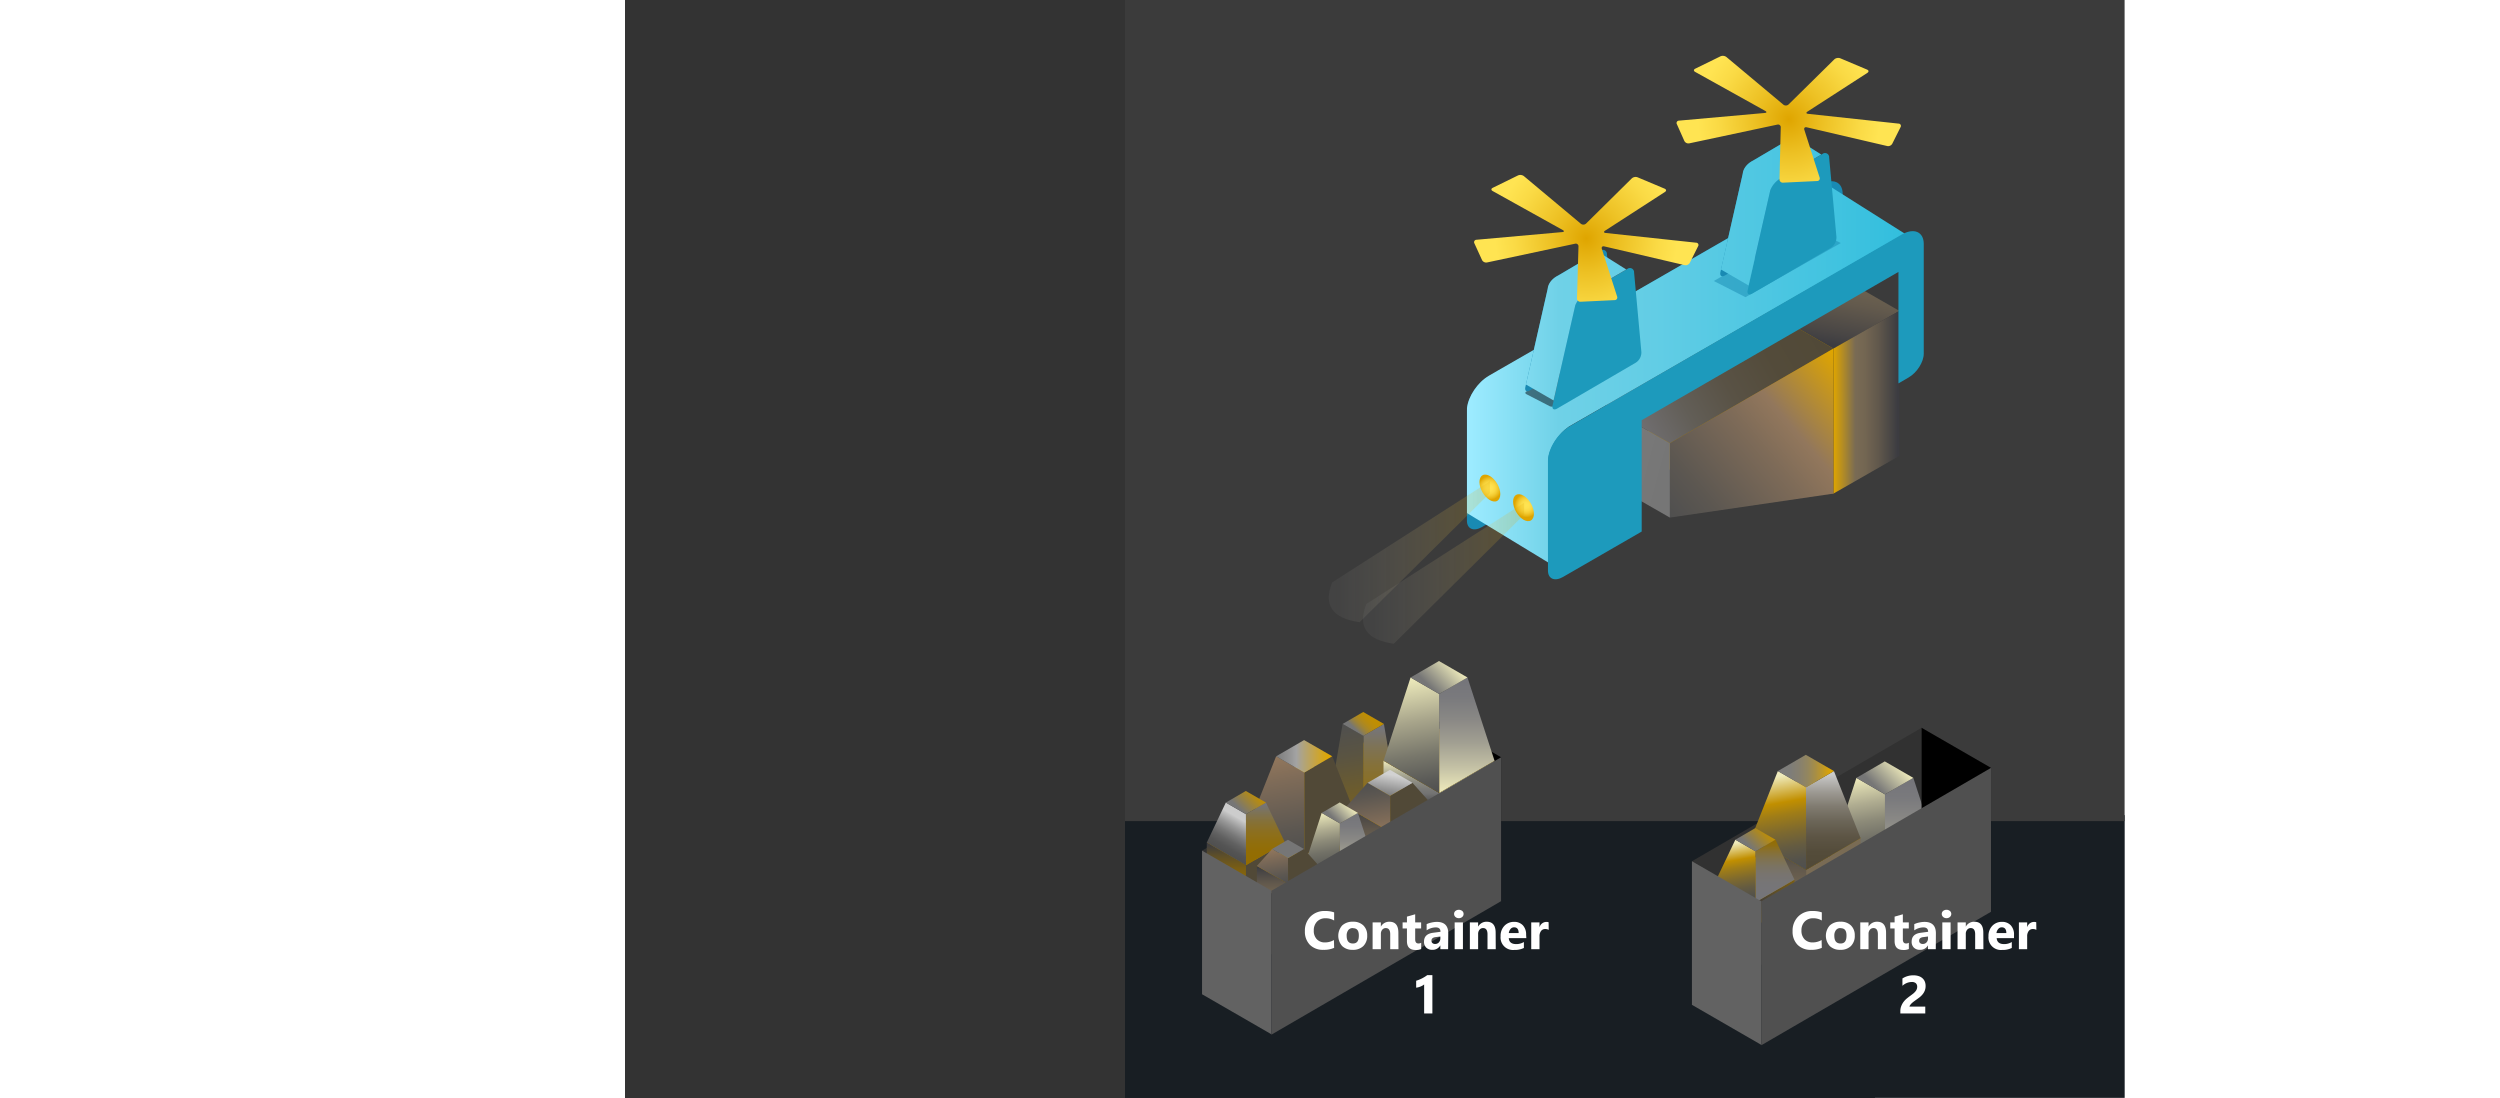 <?xml version="1.0" encoding="UTF-8" standalone="no"?>
<svg
   xmlns:dc="http://purl.org/dc/elements/1.1/"
   xmlns:cc="http://creativecommons.org/ns#"
   xmlns:rdf="http://www.w3.org/1999/02/22-rdf-syntax-ns#"
   xmlns:svg="http://www.w3.org/2000/svg"
   xmlns="http://www.w3.org/2000/svg"
   xmlns:xlink="http://www.w3.org/1999/xlink"
   xmlns:sodipodi="http://sodipodi.sourceforge.net/DTD/sodipodi-0.dtd"
   xmlns:inkscape="http://www.inkscape.org/namespaces/inkscape"
   viewBox="100 0 500 439.31"
   version="1.1"
   id="svg2204"
   sodipodi:docname="mineral-loading.svg"
   width="1000"
   height="439.31"
   inkscape:version="1.0.1 (3bc2e813f5, 2020-09-07)">
  <rect x="100" y="0" width="500" height="439.31" fill="#333333" stroke="none"/>
  <sodipodi:namedview
     pagecolor="#ffffff"
     bordercolor="#666666"
     borderopacity="1"
     objecttolerance="10"
     gridtolerance="10"
     guidetolerance="10"
     inkscape:pageopacity="0"
     inkscape:pageshadow="2"
     inkscape:window-width="1500"
     inkscape:window-height="938"
     id="namedview2206"
     showgrid="false"
     fit-margin-left="300"
     fit-margin-right="300"
     inkscape:zoom="1.1289699"
     inkscape:cx="500"
     inkscape:cy="255.37105"
     inkscape:window-x="-6"
     inkscape:window-y="-6"
     inkscape:window-maximized="1"
     inkscape:current-layer="svg2204"
     fit-margin-top="0"
     fit-margin-bottom="0" />
  <defs
     id="defs1883">
    <linearGradient
       id="linear-gradient"
       x1="459.91"
       y1="983.73"
       x2="485.04"
       y2="1004.81"
       gradientTransform="rotate(-120,91.809,617.041)"
       gradientUnits="userSpaceOnUse">
      <stop
         offset="0.03"
         stop-color="#3c3c41"
         id="stop1474" />
      <stop
         offset="0.16"
         stop-color="#494645"
         id="stop1476" />
      <stop
         offset="0.48"
         stop-color="#635a4d"
         id="stop1478" />
      <stop
         offset="0.77"
         stop-color="#736752"
         id="stop1480" />
      <stop
         offset="1"
         stop-color="#796b54"
         id="stop1482" />
    </linearGradient>
    <linearGradient
       id="linear-gradient-2"
       x1="435.93"
       y1="984.67"
       x2="424.86"
       y2="1003.86"
       gradientTransform="rotate(-120,91.809,617.041)"
       gradientUnits="userSpaceOnUse">
      <stop
         offset="0"
         stop-color="#dfa500"
         id="stop1485" />
      <stop
         offset="0.33"
         stop-color="#796b54"
         id="stop1487" />
      <stop
         offset="0.48"
         stop-color="#736652"
         id="stop1489" />
      <stop
         offset="0.68"
         stop-color="#61584c"
         id="stop1491" />
      <stop
         offset="0.92"
         stop-color="#434243"
         id="stop1493" />
      <stop
         offset="0.97"
         stop-color="#3c3c41"
         id="stop1495" />
    </linearGradient>
    <linearGradient
       id="linear-gradient-3"
       x1="472.49"
       y1="917.67"
       x2="472.49"
       y2="993.69"
       gradientTransform="rotate(-120,91.809,617.041)"
       gradientUnits="userSpaceOnUse">
      <stop
         offset="0.03"
         stop-color="#75757a"
         id="stop1498" />
      <stop
         offset="0.09"
         stop-color="#706e70"
         id="stop1500" />
      <stop
         offset="0.3"
         stop-color="#625e57"
         id="stop1502" />
      <stop
         offset="0.51"
         stop-color="#595245"
         id="stop1504" />
      <stop
         offset="0.74"
         stop-color="#534b3a"
         id="stop1506" />
      <stop
         offset="1"
         stop-color="#514937"
         id="stop1508" />
    </linearGradient>
    <linearGradient
       id="linear-gradient-4"
       x1="424.91"
       y1="918.54"
       x2="438.56"
       y2="995.98"
       gradientTransform="rotate(-120,91.809,617.041)"
       gradientUnits="userSpaceOnUse">
      <stop
         offset="0"
         stop-color="#4f4f4f"
         id="stop1511" />
      <stop
         offset="0.17"
         stop-color="#5c5751"
         id="stop1513" />
      <stop
         offset="0.49"
         stop-color="#7e6b58"
         id="stop1515" />
      <stop
         offset="0.65"
         stop-color="#92775c"
         id="stop1517" />
      <stop
         offset="0.99"
         stop-color="#dfa500"
         id="stop1519" />
    </linearGradient>
    <linearGradient
       id="linear-gradient-5"
       x1="462.2"
       y1="906.89"
       x2="440.63"
       y2="928.46"
       gradientTransform="rotate(-120,91.809,617.041)"
       gradientUnits="userSpaceOnUse">
      <stop
         offset="0"
         stop-color="#7c7c7c"
         id="stop1522" />
      <stop
         offset="0.82"
         stop-color="#767676"
         id="stop1524" />
    </linearGradient>
    <linearGradient
       id="linear-gradient-6"
       x1="114.91"
       y1="125.25"
       x2="262.07"
       y2="125.25"
       gradientUnits="userSpaceOnUse">
      <stop
         offset="0.01"
         stop-color="#9cebff"
         id="stop1527" />
      <stop
         offset="0.21"
         stop-color="#6fd1e7"
         id="stop1529" />
      <stop
         offset="0.43"
         stop-color="#62cde5"
         id="stop1531" />
      <stop
         offset="0.84"
         stop-color="#41c3e0"
         id="stop1533" />
      <stop
         offset="1"
         stop-color="#32bedd"
         id="stop1535" />
    </linearGradient>
    <radialGradient
       id="radial-gradient"
       cx="133.32"
       cy="175.07"
       r="4.09"
       gradientTransform="matrix(0.86,0.49,-0.49,0.86,106.31,-45.41)"
       gradientUnits="userSpaceOnUse">
      <stop
         offset="0"
         stop-color="#ffe452"
         id="stop1538" />
      <stop
         offset="0.24"
         stop-color="#fee14f"
         id="stop1540" />
      <stop
         offset="0.46"
         stop-color="#fad944"
         id="stop1542" />
      <stop
         offset="0.66"
         stop-color="#f3cb32"
         id="stop1544" />
      <stop
         offset="0.85"
         stop-color="#e9b819"
         id="stop1546" />
      <stop
         offset="1"
         stop-color="#dfa500"
         id="stop1548" />
    </radialGradient>
    <radialGradient
       id="radial-gradient-2"
       cx="121.9"
       cy="168.4"
       r="4.09"
       gradientTransform="matrix(0.857,0.495,-0.495,0.857,101.5,-40.65)"
       xlink:href="#radial-gradient" />
    <radialGradient
       id="radial-gradient-3"
       cx="154.64"
       cy="83.61"
       r="30.94"
       gradientTransform="matrix(0.99,0,0,0.99,1.98,-2.65)"
       gradientUnits="userSpaceOnUse">
      <stop
         offset="0"
         stop-color="#dfa500"
         id="stop1552" />
      <stop
         offset="0.38"
         stop-color="#edc124"
         id="stop1554" />
      <stop
         offset="0.78"
         stop-color="#fada45"
         id="stop1556" />
      <stop
         offset="1"
         stop-color="#ffe452"
         id="stop1558" />
    </radialGradient>
    <radialGradient
       id="radial-gradient-4"
       cx="223.38"
       cy="43.17"
       r="30.94"
       xlink:href="#radial-gradient-3" />
    <linearGradient
       id="linear-gradient-9"
       x1="68.49"
       y1="185.47"
       x2="122.65"
       y2="185.47"
       gradientUnits="userSpaceOnUse">
      <stop
         offset="0.04"
         stop-color="#fff"
         stop-opacity="0.2"
         id="stop1562" />
      <stop
         offset="1"
         stop-color="#dfa500"
         id="stop1564" />
    </linearGradient>
    <linearGradient
       id="linear-gradient-10"
       x1="80"
       y1="192.7"
       x2="134.15"
       y2="192.7"
       xlink:href="#linear-gradient-9" />
    <linearGradient
       id="linear-gradient-11"
       x1="259.18"
       y1="295.83"
       x2="270.32"
       y2="305.17"
       gradientUnits="userSpaceOnUse">
      <stop
         offset="0.05"
         stop-color="#efebbc"
         id="stop1568" />
      <stop
         offset="0.13"
         stop-color="#d8d4ac"
         id="stop1570" />
      <stop
         offset="0.34"
         stop-color="#a19e86"
         id="stop1572" />
      <stop
         offset="0.54"
         stop-color="#757468"
         id="stop1574" />
      <stop
         offset="0.72"
         stop-color="#565553"
         id="stop1576" />
      <stop
         offset="0.87"
         stop-color="#434346"
         id="stop1578" />
      <stop
         offset="0.97"
         stop-color="#3c3c41"
         id="stop1580" />
    </linearGradient>
    <linearGradient
       id="linear-gradient-12"
       x1="246.1"
       y1="289.44"
       x2="246.1"
       y2="311.56"
       gradientUnits="userSpaceOnUse">
      <stop
         offset="0"
         stop-color="#efebbc"
         id="stop1583" />
      <stop
         offset="0.07"
         stop-color="#d8d4ae"
         id="stop1585" />
      <stop
         offset="0.2"
         stop-color="#acab95"
         id="stop1587" />
      <stop
         offset="0.32"
         stop-color="#8d8c82"
         id="stop1589" />
      <stop
         offset="0.43"
         stop-color="#7a7a77"
         id="stop1591" />
      <stop
         offset="0.5"
         stop-color="#737373"
         id="stop1593" />
      <stop
         offset="0.52"
         stop-color="#6e6e6e"
         id="stop1595" />
      <stop
         offset="0.61"
         stop-color="#58585a"
         id="stop1597" />
      <stop
         offset="0.71"
         stop-color="#48484c"
         id="stop1599" />
      <stop
         offset="0.82"
         stop-color="#3f3f44"
         id="stop1601" />
      <stop
         offset="0.97"
         stop-color="#3c3c41"
         id="stop1603" />
    </linearGradient>
    <linearGradient
       id="linear-gradient-13"
       x1="264.76"
       y1="261.47"
       x2="264.76"
       y2="300.24"
       gradientUnits="userSpaceOnUse">
      <stop
         offset="0.03"
         stop-color="#75757a"
         id="stop1606" />
      <stop
         offset="0.18"
         stop-color="#7a7a7d"
         id="stop1608" />
      <stop
         offset="0.36"
         stop-color="#898885"
         id="stop1610" />
      <stop
         offset="0.57"
         stop-color="#a2a092"
         id="stop1612" />
      <stop
         offset="0.78"
         stop-color="#c4c1a5"
         id="stop1614" />
      <stop
         offset="1"
         stop-color="#efebbc"
         id="stop1616" />
    </linearGradient>
    <linearGradient
       id="linear-gradient-14"
       x1="243.23"
       y1="261.93"
       x2="250.15"
       y2="301.18"
       gradientUnits="userSpaceOnUse">
      <stop
         offset="0"
         stop-color="#efebbc"
         id="stop1619" />
      <stop
         offset="0.07"
         stop-color="#dad7ae"
         id="stop1621" />
      <stop
         offset="0.22"
         stop-color="#b0ad91"
         id="stop1623" />
      <stop
         offset="0.37"
         stop-color="#8d8b79"
         id="stop1625" />
      <stop
         offset="0.52"
         stop-color="#727167"
         id="stop1627" />
      <stop
         offset="0.68"
         stop-color="#5e5e59"
         id="stop1629" />
      <stop
         offset="0.83"
         stop-color="#535352"
         id="stop1631" />
      <stop
         offset="1"
         stop-color="#4f4f4f"
         id="stop1633" />
    </linearGradient>
    <linearGradient
       id="linear-gradient-15"
       x1="260.2"
       y1="256.69"
       x2="250.63"
       y2="266.25"
       gradientUnits="userSpaceOnUse">
      <stop
         offset="0"
         stop-color="#efebbc"
         id="stop1636" />
      <stop
         offset="0.14"
         stop-color="#d9d6af"
         id="stop1638" />
      <stop
         offset="0.82"
         stop-color="#767676"
         id="stop1640" />
    </linearGradient>
    <linearGradient
       id="linear-gradient-16"
       x1="232.58"
       y1="288.04"
       x2="243.56"
       y2="297.25"
       xlink:href="#linear-gradient" />
    <linearGradient
       id="linear-gradient-17"
       x1="219.68"
       y1="281.74"
       x2="219.68"
       y2="303.55"
       gradientUnits="userSpaceOnUse">
      <stop
         offset="0.03"
         stop-color="#3c3c41"
         id="stop1644" />
      <stop
         offset="0.1"
         stop-color="#434243"
         id="stop1646" />
      <stop
         offset="0.46"
         stop-color="#61584c"
         id="stop1648" />
      <stop
         offset="0.78"
         stop-color="#736652"
         id="stop1650" />
      <stop
         offset="1"
         stop-color="#796b54"
         id="stop1652" />
    </linearGradient>
    <linearGradient
       id="linear-gradient-18"
       x1="238.08"
       y1="259.18"
       x2="238.08"
       y2="292.4"
       gradientUnits="userSpaceOnUse">
      <stop
         offset="0.03"
         stop-color="#ccc"
         id="stop1655" />
      <stop
         offset="0.09"
         stop-color="#bbbab8"
         id="stop1657" />
      <stop
         offset="0.22"
         stop-color="#9b9891"
         id="stop1659" />
      <stop
         offset="0.36"
         stop-color="#807b70"
         id="stop1661" />
      <stop
         offset="0.51"
         stop-color="#6b6557"
         id="stop1663" />
      <stop
         offset="0.66"
         stop-color="#5d5545"
         id="stop1665" />
      <stop
         offset="0.82"
         stop-color="#544c3a"
         id="stop1667" />
      <stop
         offset="1"
         stop-color="#514937"
         id="stop1669" />
    </linearGradient>
    <linearGradient
       id="linear-gradient-19"
       x1="217.29"
       y1="259.56"
       x2="223.25"
       y2="293.4"
       gradientUnits="userSpaceOnUse">
      <stop
         offset="0.05"
         stop-color="#efebbc"
         id="stop1672" />
      <stop
         offset="0.31"
         stop-color="#c18f00"
         id="stop1674" />
      <stop
         offset="0.43"
         stop-color="#a07d17"
         id="stop1676" />
      <stop
         offset="0.6"
         stop-color="#7d692f"
         id="stop1678" />
      <stop
         offset="0.75"
         stop-color="#645b41"
         id="stop1680" />
      <stop
         offset="0.89"
         stop-color="#54524b"
         id="stop1682" />
      <stop
         offset="1"
         stop-color="#4f4f4f"
         id="stop1684" />
    </linearGradient>
    <linearGradient
       id="linear-gradient-20"
       x1="219.44"
       y1="259.18"
       x2="238.3"
       y2="259.18"
       gradientUnits="userSpaceOnUse">
      <stop
         offset="0"
         stop-color="#7c7c7c"
         id="stop1687" />
      <stop
         offset="0.22"
         stop-color="#7e7d79"
         id="stop1689" />
      <stop
         offset="0.38"
         stop-color="#86806f"
         id="stop1691" />
      <stop
         offset="0.53"
         stop-color="#93865f"
         id="stop1693" />
      <stop
         offset="0.66"
         stop-color="#a58d48"
         id="stop1695" />
      <stop
         offset="0.79"
         stop-color="#bd972a"
         id="stop1697" />
      <stop
         offset="0.92"
         stop-color="#daa306"
         id="stop1699" />
      <stop
         offset="0.94"
         stop-color="#dfa500"
         id="stop1701" />
    </linearGradient>
    <linearGradient
       id="linear-gradient-21"
       x1="214.55"
       y1="300.18"
       x2="222.39"
       y2="306.77"
       gradientUnits="userSpaceOnUse">
      <stop
         offset="0.03"
         stop-color="#3c3c41"
         id="stop1704" />
      <stop
         offset="0.05"
         stop-color="#403e3e"
         id="stop1706" />
      <stop
         offset="0.33"
         stop-color="#645223"
         id="stop1708" />
      <stop
         offset="0.59"
         stop-color="#7e6110"
         id="stop1710" />
      <stop
         offset="0.82"
         stop-color="#8e6a04"
         id="stop1712" />
      <stop
         offset="1"
         stop-color="#946d00"
         id="stop1714" />
    </linearGradient>
    <linearGradient
       id="linear-gradient-22"
       x1="205.33"
       y1="295.68"
       x2="205.33"
       y2="311.27"
       gradientUnits="userSpaceOnUse">
      <stop
         offset="0.03"
         stop-color="#3c3c41"
         id="stop1717" />
      <stop
         offset="0.29"
         stop-color="#5e4f28"
         id="stop1719" />
      <stop
         offset="0.58"
         stop-color="#7c5f12"
         id="stop1721" />
      <stop
         offset="0.82"
         stop-color="#8e6905"
         id="stop1723" />
      <stop
         offset="1"
         stop-color="#946d00"
         id="stop1725" />
    </linearGradient>
    <linearGradient
       id="linear-gradient-23"
       x1="218.48"
       y1="282.25"
       x2="218.48"
       y2="303.3"
       gradientUnits="userSpaceOnUse">
      <stop
         offset="0.01"
         stop-color="#946d00"
         id="stop1728" />
      <stop
         offset="0.09"
         stop-color="#906e0f"
         id="stop1730" />
      <stop
         offset="0.1"
         stop-color="#8f6e13"
         id="stop1732" />
      <stop
         offset="0.19"
         stop-color="#877033"
         id="stop1734" />
      <stop
         offset="0.3"
         stop-color="#80724d"
         id="stop1736" />
      <stop
         offset="0.42"
         stop-color="#7b7361"
         id="stop1738" />
      <stop
         offset="0.55"
         stop-color="#78746f"
         id="stop1740" />
      <stop
         offset="0.71"
         stop-color="#767577"
         id="stop1742" />
      <stop
         offset="0.97"
         stop-color="#75757a"
         id="stop1744" />
    </linearGradient>
    <linearGradient
       id="linear-gradient-24"
       x1="203.85"
       y1="282.48"
       x2="207.65"
       y2="304.05"
       xlink:href="#linear-gradient-19" />
    <linearGradient
       id="linear-gradient-25"
       x1="215.26"
       y1="278.88"
       x2="208.52"
       y2="285.62"
       gradientUnits="userSpaceOnUse">
      <stop
         offset="0"
         stop-color="#c18f00"
         id="stop1748" />
      <stop
         offset="0.13"
         stop-color="#b58b13"
         id="stop1750" />
      <stop
         offset="0.82"
         stop-color="#767676"
         id="stop1752" />
    </linearGradient>
    <linearGradient
       id="linear-gradient-26"
       x1="82.82"
       y1="286.88"
       x2="90.9"
       y2="293.66"
       xlink:href="#linear-gradient-21" />
    <linearGradient
       id="linear-gradient-27"
       x1="73.33"
       y1="282.25"
       x2="73.33"
       y2="298.29"
       xlink:href="#linear-gradient-22" />
    <linearGradient
       id="linear-gradient-28"
       x1="86.86"
       y1="243.34"
       x2="86.86"
       y2="290.08"
       gradientUnits="userSpaceOnUse">
      <stop
         offset="0.03"
         stop-color="#75757a"
         id="stop1757" />
      <stop
         offset="0.15"
         stop-color="#7d7359"
         id="stop1759" />
      <stop
         offset="0.3"
         stop-color="#857139"
         id="stop1761" />
      <stop
         offset="0.46"
         stop-color="#8c6f20"
         id="stop1763" />
      <stop
         offset="0.63"
         stop-color="#906e0e"
         id="stop1765" />
      <stop
         offset="0.8"
         stop-color="#936d03"
         id="stop1767" />
      <stop
         offset="1"
         stop-color="#946d00"
         id="stop1769" />
    </linearGradient>
    <linearGradient
       id="linear-gradient-29"
       x1="69.66"
       y1="243.95"
       x2="77.86"
       y2="290.48"
       gradientUnits="userSpaceOnUse">
      <stop
         offset="0"
         stop-color="#4f4f4f"
         id="stop1772" />
      <stop
         offset="0.23"
         stop-color="#5a5442"
         id="stop1774" />
      <stop
         offset="0.65"
         stop-color="#786120"
         id="stop1776" />
      <stop
         offset="1"
         stop-color="#946d00"
         id="stop1778" />
    </linearGradient>
    <linearGradient
       id="linear-gradient-30"
       x1="83.56"
       y1="239.87"
       x2="76.62"
       y2="246.81"
       gradientUnits="userSpaceOnUse">
      <stop
         offset="0"
         stop-color="#c18f00"
         id="stop1781" />
      <stop
         offset="0.19"
         stop-color="#bf8e03"
         id="stop1783" />
      <stop
         offset="0.34"
         stop-color="#b98c0d"
         id="stop1785" />
      <stop
         offset="0.47"
         stop-color="#af891d"
         id="stop1787" />
      <stop
         offset="0.6"
         stop-color="#a08434"
         id="stop1789" />
      <stop
         offset="0.71"
         stop-color="#8d7e51"
         id="stop1791" />
      <stop
         offset="0.82"
         stop-color="#767675"
         id="stop1793" />
      <stop
         offset="0.82"
         stop-color="#767676"
         id="stop1795" />
    </linearGradient>
    <linearGradient
       id="linear-gradient-31"
       x1="63.94"
       y1="283.08"
       x2="74.92"
       y2="292.3"
       xlink:href="#linear-gradient" />
    <linearGradient
       id="linear-gradient-32"
       x1="51.04"
       y1="276.79"
       x2="51.04"
       y2="298.59"
       xlink:href="#linear-gradient-17" />
    <linearGradient
       id="linear-gradient-33"
       x1="69.44"
       y1="254.22"
       x2="69.44"
       y2="287.44"
       xlink:href="#linear-gradient-3" />
    <linearGradient
       id="linear-gradient-34"
       x1="48.65"
       y1="254.6"
       x2="54.61"
       y2="288.44"
       gradientUnits="userSpaceOnUse">
      <stop
         offset="0"
         stop-color="#92775c"
         id="stop1801" />
      <stop
         offset="0.25"
         stop-color="#7e6b58"
         id="stop1803" />
      <stop
         offset="0.74"
         stop-color="#5c5751"
         id="stop1805" />
      <stop
         offset="1"
         stop-color="#4f4f4f"
         id="stop1807" />
    </linearGradient>
    <linearGradient
       id="linear-gradient-35"
       x1="50.8"
       y1="254.22"
       x2="69.66"
       y2="254.22"
       gradientUnits="userSpaceOnUse">
      <stop
         offset="0"
         stop-color="#7c7c7c"
         id="stop1810" />
      <stop
         offset="0.24"
         stop-color="#949494"
         id="stop1812" />
      <stop
         offset="0.36"
         stop-color="#a3a3a3"
         id="stop1814" />
      <stop
         offset="0.52"
         stop-color="#b4a474"
         id="stop1816" />
      <stop
         offset="0.94"
         stop-color="#dfa500"
         id="stop1818" />
    </linearGradient>
    <linearGradient
       id="linear-gradient-36"
       x1="34.07"
       y1="283.21"
       x2="34.07"
       y2="298.8"
       xlink:href="#linear-gradient-22" />
    <linearGradient
       id="linear-gradient-37"
       x1="47.21"
       y1="269.77"
       x2="47.21"
       y2="290.82"
       xlink:href="#linear-gradient-28" />
    <linearGradient
       id="linear-gradient-38"
       x1="40.99"
       y1="273.87"
       x2="33.57"
       y2="286.72"
       gradientUnits="userSpaceOnUse">
      <stop
         offset="0.16"
         stop-color="#ccc"
         id="stop1823" />
      <stop
         offset="0.2"
         stop-color="#c1c1c1"
         id="stop1825" />
      <stop
         offset="0.38"
         stop-color="#989898"
         id="stop1827" />
      <stop
         offset="0.55"
         stop-color="#787878"
         id="stop1829" />
      <stop
         offset="0.71"
         stop-color="#616161"
         id="stop1831" />
      <stop
         offset="0.86"
         stop-color="#545454"
         id="stop1833" />
      <stop
         offset="1"
         stop-color="#4f4f4f"
         id="stop1835" />
    </linearGradient>
    <linearGradient
       id="linear-gradient-39"
       x1="44"
       y1="266.41"
       x2="37.26"
       y2="273.14"
       xlink:href="#linear-gradient-25" />
    <linearGradient
       id="linear-gradient-40"
       x1="109.32"
       y1="262.09"
       x2="120.46"
       y2="271.44"
       xlink:href="#linear-gradient-11" />
    <linearGradient
       id="linear-gradient-41"
       x1="96.24"
       y1="255.7"
       x2="96.24"
       y2="277.83"
       xlink:href="#linear-gradient-12" />
    <linearGradient
       id="linear-gradient-42"
       x1="114.9"
       y1="227.73"
       x2="114.9"
       y2="266.51"
       xlink:href="#linear-gradient-13" />
    <linearGradient
       id="linear-gradient-43"
       x1="93.37"
       y1="228.19"
       x2="100.29"
       y2="267.45"
       gradientUnits="userSpaceOnUse">
      <stop
         offset="0"
         stop-color="#efebbc"
         id="stop1842" />
      <stop
         offset="0.03"
         stop-color="#e9e6b8"
         id="stop1844" />
      <stop
         offset="0.37"
         stop-color="#a8a58b"
         id="stop1846" />
      <stop
         offset="0.66"
         stop-color="#78776b"
         id="stop1848" />
      <stop
         offset="0.88"
         stop-color="#5a5a57"
         id="stop1850" />
      <stop
         offset="1"
         stop-color="#4f4f4f"
         id="stop1852" />
    </linearGradient>
    <linearGradient
       id="linear-gradient-44"
       x1="110.34"
       y1="222.95"
       x2="100.77"
       y2="232.51"
       xlink:href="#linear-gradient-15" />
    <linearGradient
       id="linear-gradient-45"
       x1="92.05"
       y1="276.19"
       x2="100.83"
       y2="283.55"
       xlink:href="#linear-gradient" />
    <linearGradient
       id="linear-gradient-46"
       x1="81.74"
       y1="271.15"
       x2="81.74"
       y2="288.59"
       xlink:href="#linear-gradient-17" />
    <linearGradient
       id="linear-gradient-47"
       x1="96.45"
       y1="263.13"
       x2="96.45"
       y2="279.67"
       xlink:href="#linear-gradient-3" />
    <linearGradient
       id="linear-gradient-48"
       x1="80.68"
       y1="263.28"
       x2="83.73"
       y2="280.62"
       gradientUnits="userSpaceOnUse">
      <stop
         offset="0"
         stop-color="#4f4f4f"
         id="stop1859" />
      <stop
         offset="0.26"
         stop-color="#5c5751"
         id="stop1861" />
      <stop
         offset="0.75"
         stop-color="#7e6b58"
         id="stop1863" />
      <stop
         offset="1"
         stop-color="#92775c"
         id="stop1865" />
    </linearGradient>
    <linearGradient
       id="linear-gradient-49"
       x1="89.83"
       y1="258.9"
       x2="88.34"
       y2="267.36"
       gradientUnits="userSpaceOnUse">
      <stop
         offset="0.18"
         stop-color="#d2d2d2"
         id="stop1868" />
      <stop
         offset="1"
         stop-color="#7c7c7c"
         id="stop1870" />
    </linearGradient>
    <linearGradient
       id="linear-gradient-50"
       x1="74.6"
       y1="295.14"
       x2="81.7"
       y2="301.09"
       xlink:href="#linear-gradient-11" />
    <linearGradient
       id="linear-gradient-51"
       x1="66.26"
       y1="291.07"
       x2="66.26"
       y2="305.16"
       xlink:href="#linear-gradient-12" />
    <linearGradient
       id="linear-gradient-52"
       x1="78.15"
       y1="273.25"
       x2="78.15"
       y2="297.95"
       xlink:href="#linear-gradient-13" />
    <linearGradient
       id="linear-gradient-53"
       x1="64.44"
       y1="273.54"
       x2="68.85"
       y2="298.55"
       xlink:href="#linear-gradient-14" />
    <linearGradient
       id="linear-gradient-54"
       x1="75.25"
       y1="270.2"
       x2="69.15"
       y2="276.29"
       xlink:href="#linear-gradient-15" />
    <linearGradient
       id="linear-gradient-55"
       x1="56.88"
       y1="294.64"
       x2="63.12"
       y2="299.87"
       xlink:href="#linear-gradient" />
    <linearGradient
       id="linear-gradient-56"
       x1="49.56"
       y1="291.07"
       x2="49.56"
       y2="303.44"
       xlink:href="#linear-gradient-17" />
    <linearGradient
       id="linear-gradient-57"
       x1="60"
       y1="285.37"
       x2="60"
       y2="297.11"
       xlink:href="#linear-gradient-3" />
    <linearGradient
       id="linear-gradient-58"
       x1="48.81"
       y1="285.48"
       x2="50.98"
       y2="297.79"
       xlink:href="#linear-gradient-34" />
    <linearGradient
       id="linear-gradient-59"
       x1="57.45"
       y1="282.7"
       x2="52.1"
       y2="288.05"
       xlink:href="#linear-gradient-5" />
    <linearGradient
       inkscape:collect="always"
       xlink:href="#linear-gradient"
       id="linearGradient2294"
       gradientUnits="userSpaceOnUse"
       gradientTransform="rotate(-120,91.809,617.041)"
       x1="459.91"
       y1="983.73"
       x2="485.04"
       y2="1004.81" />
    <linearGradient
       inkscape:collect="always"
       xlink:href="#linear-gradient-3"
       id="linearGradient2296"
       gradientUnits="userSpaceOnUse"
       gradientTransform="rotate(-120,91.809,617.041)"
       x1="472.49"
       y1="917.67"
       x2="472.49"
       y2="993.69" />
    <linearGradient
       inkscape:collect="always"
       xlink:href="#linear-gradient-5"
       id="linearGradient2298"
       gradientUnits="userSpaceOnUse"
       gradientTransform="rotate(-120,91.809,617.041)"
       x1="462.2"
       y1="906.89"
       x2="440.63"
       y2="928.46" />
    <linearGradient
       inkscape:collect="always"
       xlink:href="#linear-gradient-6"
       id="linearGradient2300"
       gradientUnits="userSpaceOnUse"
       x1="114.91"
       y1="125.25"
       x2="262.07"
       y2="125.25" />
    <radialGradient
       inkscape:collect="always"
       xlink:href="#radial-gradient"
       id="radialGradient2302"
       gradientUnits="userSpaceOnUse"
       gradientTransform="matrix(0.86,0.49,-0.49,0.86,106.31,-45.41)"
       cx="133.32"
       cy="175.07"
       r="4.09" />
    <linearGradient
       inkscape:collect="always"
       xlink:href="#linear-gradient-6"
       id="linearGradient2304"
       gradientUnits="userSpaceOnUse"
       x1="114.91"
       y1="125.25"
       x2="262.07"
       y2="125.25" />
    <radialGradient
       inkscape:collect="always"
       xlink:href="#radial-gradient-3"
       id="radialGradient2306"
       gradientUnits="userSpaceOnUse"
       gradientTransform="matrix(0.99,0,0,0.99,1.98,-2.65)"
       cx="154.64"
       cy="83.61"
       r="30.94" />
    <linearGradient
       inkscape:collect="always"
       xlink:href="#linear-gradient-6"
       id="linearGradient2308"
       gradientUnits="userSpaceOnUse"
       x1="114.91"
       y1="125.25"
       x2="262.07"
       y2="125.25" />
    <linearGradient
       inkscape:collect="always"
       xlink:href="#linear-gradient-9"
       id="linearGradient2310"
       gradientUnits="userSpaceOnUse"
       x1="68.49"
       y1="185.47"
       x2="122.65"
       y2="185.47" />
    <linearGradient
       inkscape:collect="always"
       xlink:href="#linear-gradient-11"
       id="linearGradient2312"
       gradientUnits="userSpaceOnUse"
       x1="259.18"
       y1="295.83"
       x2="270.32"
       y2="305.17" />
    <linearGradient
       inkscape:collect="always"
       xlink:href="#linear-gradient-12"
       id="linearGradient2314"
       gradientUnits="userSpaceOnUse"
       x1="246.1"
       y1="289.44"
       x2="246.1"
       y2="311.56" />
    <linearGradient
       inkscape:collect="always"
       xlink:href="#linear-gradient-13"
       id="linearGradient2316"
       gradientUnits="userSpaceOnUse"
       x1="264.76"
       y1="261.47"
       x2="264.76"
       y2="300.24" />
    <linearGradient
       inkscape:collect="always"
       xlink:href="#linear-gradient-14"
       id="linearGradient2318"
       gradientUnits="userSpaceOnUse"
       x1="243.23"
       y1="261.93"
       x2="250.15"
       y2="301.18" />
    <linearGradient
       inkscape:collect="always"
       xlink:href="#linear-gradient-15"
       id="linearGradient2320"
       gradientUnits="userSpaceOnUse"
       x1="260.2"
       y1="256.69"
       x2="250.63"
       y2="266.25" />
    <linearGradient
       inkscape:collect="always"
       xlink:href="#linear-gradient-17"
       id="linearGradient2322"
       gradientUnits="userSpaceOnUse"
       x1="219.68"
       y1="281.74"
       x2="219.68"
       y2="303.55" />
    <linearGradient
       inkscape:collect="always"
       xlink:href="#linear-gradient-19"
       id="linearGradient2324"
       gradientUnits="userSpaceOnUse"
       x1="217.29"
       y1="259.56"
       x2="223.25"
       y2="293.4" />
    <linearGradient
       inkscape:collect="always"
       xlink:href="#linear-gradient-21"
       id="linearGradient2326"
       gradientUnits="userSpaceOnUse"
       x1="214.55"
       y1="300.18"
       x2="222.39"
       y2="306.77" />
    <linearGradient
       inkscape:collect="always"
       xlink:href="#linear-gradient-22"
       id="linearGradient2328"
       gradientUnits="userSpaceOnUse"
       x1="205.33"
       y1="295.68"
       x2="205.33"
       y2="311.27" />
    <linearGradient
       inkscape:collect="always"
       xlink:href="#linear-gradient-25"
       id="linearGradient2330"
       gradientUnits="userSpaceOnUse"
       x1="215.26"
       y1="278.88"
       x2="208.52"
       y2="285.62" />
    <linearGradient
       inkscape:collect="always"
       xlink:href="#linear-gradient-28"
       id="linearGradient2332"
       gradientUnits="userSpaceOnUse"
       x1="86.86"
       y1="243.34"
       x2="86.86"
       y2="290.08" />
    <linearGradient
       inkscape:collect="always"
       xlink:href="#linear-gradient-34"
       id="linearGradient2334"
       gradientUnits="userSpaceOnUse"
       x1="48.65"
       y1="254.6"
       x2="54.61"
       y2="288.44" />
  </defs>
  <g
     id="Shapes"
     transform="matrix(1.19,0,0,1.19,300,0)">
    <g
       id="g1893">
      <g
         id="g1889">
        <rect
           y="274"
           width="336"
           height="95.02"
           fill="#000810"
           id="rect1885"
           x="0" />
        <rect
           y="274"
           width="336"
           height="95.02"
           fill="#505050"
           opacity="0.3"
           id="rect1887"
           x="0" />
      </g>
      <rect
         width="336"
         height="276"
         fill="#3b3b3b"
         id="rect1891"
         x="0"
         y="0" />
    </g>
  </g>
  <g
     id="Objects"
     transform="matrix(1.19,0,0,1.19,300,0)">
    <g
       id="g1952">
      <path
         d="m 241.24,65.21 v 36.87 c 0,2.8 -2.27,6.38 -5.07,8 l -3.45,2 V 74.63 l -86.3,49.83 v 37.43 L 120,177.15 c -2.8,1.62 -5.07,0.66 -5.07,-2.14 v -36.87 c 0,-4.1 3.33,-9.34 7.43,-11.71 L 233.81,62.07 c 4.1,-2.37 7.43,-0.96 7.43,3.14 z"
         fill="#198ab3"
         id="path1896" />
      <g
         id="g1914">
        <g
           style="isolation:isolate"
           id="g1904">
          <polygon
             points="238.12,117.17 196.04,93.04 218.2,80.36 260.28,104.49 "
             fill="url(#linear-gradient)"
             id="polygon1898"
             style="fill:url(#linearGradient2294)" />
          <polygon
             points="238.12,165.92 238.12,117.17 260.28,104.49 260.28,153.24 "
             fill="url(#linear-gradient-2)"
             id="polygon1900"
             style="fill:url(#linear-gradient-2)" />
          <polygon
             points="171.2,156.13 196.04,93.04 238.12,117.17 238.12,165.92 "
             fill="#a37900"
             id="polygon1902" />
        </g>
        <g
           style="isolation:isolate"
           id="g1912">
          <polygon
             points="183.15,148.99 161.57,136.62 196.04,93.04 238.12,117.17 "
             fill="url(#linear-gradient-3)"
             id="polygon1906"
             style="fill:url(#linearGradient2296)" />
          <polygon
             points="183.15,173.98 183.15,148.99 238.12,117.17 238.12,165.92 "
             fill="url(#linear-gradient-4)"
             id="polygon1908"
             style="fill:url(#linear-gradient-4)" />
          <polygon
             points="161.57,161.61 161.57,136.62 183.15,148.99 183.15,173.98 "
             fill="url(#linear-gradient-5)"
             id="polygon1910"
             style="fill:url(#linearGradient2298)" />
        </g>
      </g>
      <path
         d="m 235.09,61.46 -109.92,63.18 -2.83,1.64 c -3.84,2.22 -7,7 -7.39,10.92 v 35.26 l 27.26,16.59 v -34.33 c 0.24,-4 3.27,-8.76 7,-11.33 l 2.91,-1.68 v 0 l 110,-63.17 z"
         fill="url(#linear-gradient-6)"
         id="path1916"
         style="fill:url(#linearGradient2300)" />
      <path
         d="m 268.49,82 v 36.87 c 0,2.8 -2.27,6.38 -5.07,8 l -3.44,2 V 91.4 l -86.3,49.83 v 37.44 l -26.44,15.26 c -2.8,1.62 -5.07,0.66 -5.07,-2.14 v -36.87 c 0,-4.1 3.32,-9.35 7.43,-11.71 L 261.07,78.85 c 4.1,-2.37 7.42,-0.96 7.42,3.15 z"
         fill="#1d9abc"
         id="path1918" />
      <ellipse
         cx="133.95"
         cy="170.65"
         rx="2.86"
         ry="4.96"
         transform="rotate(-30,133.954,170.653)"
         fill="url(#radial-gradient)"
         id="ellipse1920"
         style="fill:url(#radialGradient2302)" />
      <ellipse
         cx="122.65"
         cy="164.06"
         rx="2.86"
         ry="4.96"
         transform="rotate(-30,122.64,164.061)"
         fill="url(#radial-gradient-2)"
         id="ellipse1922"
         style="fill:url(#radial-gradient-2)" />
      <path
         d="m 144.47,136.51 a 2.14,2.14 0 0 1 -1.77,0 l -7.75,-4 c -0.49,-0.24 -0.5,-0.67 0,-0.93 L 161.5,116.8 a 2.14,2.14 0 0 1 1.77,0 l 7.73,4 c 0.49,0.25 0.49,0.67 0,0.94 z"
         fill="#000810"
         opacity="0.5"
         id="path1924" />
      <g
         id="g1932">
        <path
           d="m 134.58,130.09 c -0.29,1.28 0.4,1.79 1.54,1.12 l 26.45,-15.43 a 4.12,4.12 0 0 0 1.84,-3.58 L 162,85.46 a 1.4,1.4 0 0 0 -2.28,-1.17 l -14.94,8.77 a 6.36,6.36 0 0 0 -2.58,3.54 z"
           fill="#198ab3"
           id="path1926" />
        <path
           d="m 143.74,136.2 c -0.29,1.28 0.4,1.79 1.53,1.13 l 26.45,-15.44 a 4.08,4.08 0 0 0 1.85,-3.58 l -2.45,-26.74 a 1.4,1.4 0 0 0 -2.27,-1.17 l -14.94,8.78 a 6.32,6.32 0 0 0 -2.59,3.53 z"
           fill="#1d9abc"
           id="path1928" />
        <path
           d="m 155,98.51 13.49,-7.93 -9.42,-5.92 -13.54,8 v 0 c 0,0 -3.21,1.45 -3.45,4.44 v 0 l -7.31,32.15 9.29,5.36 7.29,-32 a 8,8 0 0 1 3.13,-3.73 v 0 l 0.16,-0.1 a 3.54,3.54 0 0 1 0.39,-0.19 z"
           fill="url(#linear-gradient-6)"
           id="path1930"
           style="fill:url(#linearGradient2304)" />
      </g>
      <path
         d="m 192.64,82.77 a 0.77,0.77 0 0 0 -0.65,-1.19 l -30.43,-3.27 c -0.65,-0.08 -0.73,-0.42 -0.18,-0.78 l 20.1,-13 c 0.56,-0.35 0.51,-0.85 -0.09,-1.11 l -9.06,-3.81 a 1.93,1.93 0 0 0 -2,0.37 L 155,75.13 a 1.35,1.35 0 0 1 -1.77,0.08 l -19.14,-16 a 2,2 0 0 0 -2,-0.24 l -8.48,4.16 c -0.59,0.29 -0.6,0.78 0,1.1 l 23.53,13.09 c 0.57,0.32 0.51,0.63 -0.15,0.69 l -28.85,2.58 a 0.81,0.81 0 0 0 -0.7,1.2 l 2.56,5.6 a 1.58,1.58 0 0 0 1.66,0.84 l 29.63,-6.31 a 0.9,0.9 0 0 1 1.14,0.94 l -0.5,17.44 a 1.09,1.09 0 0 0 1.16,1.13 l 11.5,-0.55 a 0.88,0.88 0 0 0 0.83,-1.2 l -5.13,-16 c -0.2,-0.62 0.16,-1 0.8,-0.86 l 27.05,6.31 a 1.61,1.61 0 0 0 1.71,-0.8 z"
         fill="url(#radial-gradient-3)"
         id="path1934"
         style="fill:url(#radialGradient2306)" />
      <polygon
         points="240.59,81.7 208.56,99.89 197.9,94.45 229.93,76.26 "
         fill="#198ab3"
         opacity="0.5"
         id="polygon1936" />
      <g
         id="g1944">
        <path
           d="m 200.15,91.44 c -0.29,1.29 0.4,1.79 1.54,1.13 L 228.14,77.13 A 4.1,4.1 0 0 0 230,73.55 l -2.44,-26.74 a 1.4,1.4 0 0 0 -2.28,-1.16 l -14.93,8.77 A 6.29,6.29 0 0 0 207.74,58 Z"
           fill="#198ab3"
           id="path1938" />
        <path
           d="m 209.31,97.56 c -0.29,1.28 0.4,1.78 1.53,1.12 L 237.3,83.25 a 4.12,4.12 0 0 0 1.84,-3.58 l -2.45,-26.74 a 1.39,1.39 0 0 0 -2.27,-1.17 l -14.94,8.77 a 6.36,6.36 0 0 0 -2.58,3.54 z"
           fill="#1d9abc"
           id="path1940" />
        <path
           d="m 220.56,59.87 13.49,-7.93 -9.42,-5.94 -13.54,8 v 0 c 0,0 -3.21,1.44 -3.45,4.44 v 0 l -7.32,32.15 9.29,5.37 7.29,-32 a 8,8 0 0 1 3.1,-3.79 v 0 l 0.15,-0.09 0.39,-0.2 z"
           fill="url(#linear-gradient-6)"
           id="path1942"
           style="fill:url(#linearGradient2308)" />
      </g>
      <path
         d="m 260.69,42.74 a 0.77,0.77 0 0 0 -0.65,-1.19 l -30.43,-3.28 c -0.66,-0.07 -0.74,-0.42 -0.19,-0.77 l 20.11,-13 c 0.55,-0.36 0.51,-0.86 -0.1,-1.11 l -9.05,-3.82 a 2,2 0 0 0 -1.95,0.38 L 223.06,35.1 a 1.35,1.35 0 0 1 -1.77,0.07 l -19.13,-16 a 2,2 0 0 0 -2,-0.24 l -8.47,4.15 c -0.59,0.29 -0.61,0.79 0,1.11 l 23.52,13.09 c 0.58,0.32 0.51,0.63 -0.14,0.69 l -28.87,2.58 a 0.8,0.8 0 0 0 -0.7,1.19 l 2.5,5.61 a 1.54,1.54 0 0 0 1.65,0.84 l 29.64,-6.31 a 0.9,0.9 0 0 1 1.13,0.95 L 220,60.27 a 1.09,1.09 0 0 0 1.15,1.13 l 11.5,-0.55 a 0.88,0.88 0 0 0 0.83,-1.2 l -5.13,-16 c -0.2,-0.62 0.16,-1 0.8,-0.86 l 27.06,6.3 a 1.59,1.59 0 0 0 1.7,-0.79 z"
         fill="url(#radial-gradient-4)"
         id="path1946"
         style="fill:url(#radial-gradient-4)" />
      <path
         d="m 122.65,161.75 -53,34 c -3.07,7.64 0,12.08 9.2,13.39 l 43.81,-43.42 z"
         opacity="0.2"
         fill="url(#linear-gradient-9)"
         id="path1948"
         style="fill:url(#linearGradient2310)" />
      <path
         d="m 134.15,169 -53,34 c -3.07,7.64 0,12.08 9.2,13.39 L 134.15,173 Z"
         opacity="0.2"
         fill="url(#linear-gradient-10)"
         id="path1950"
         style="fill:url(#linear-gradient-10)" />
    </g>
    <g
       id="g2018">
      <polygon
         points="267.76,244.63 267.76,293 190.57,337.86 190.57,289.49 "
         fill="#313131"
         id="polygon1954" />
      <g
         id="g1972">
        <g
           style="isolation:isolate"
           id="g1962">
          <polygon
             points="255.48,300.24 274.07,289.44 274.03,300.76 255.44,311.56 "
             fill="url(#linear-gradient-11)"
             id="polygon1956"
             style="fill:url(#linearGradient2312)" />
          <polygon
             points="236.76,289.44 255.48,300.24 255.44,311.56 236.72,300.76 "
             fill="url(#linear-gradient-12)"
             id="polygon1958"
             style="fill:url(#linearGradient2314)" />
          <polygon
             points="255.35,278.63 274.07,289.44 255.48,300.24 236.76,289.44 "
             fill="#a37900"
             id="polygon1960" />
        </g>
        <g
           style="isolation:isolate"
           id="g1970">
          <polygon
             points="255.45,267.01 264.98,261.47 274.07,289.44 255.48,300.24 "
             fill="url(#linear-gradient-13)"
             id="polygon1964"
             style="fill:url(#linearGradient2316)" />
          <polygon
             points="245.85,261.47 255.45,267.01 255.48,300.24 236.76,289.44 "
             fill="url(#linear-gradient-14)"
             id="polygon1966"
             style="fill:url(#linearGradient2318)" />
          <polygon
             points="255.38,255.93 264.98,261.47 255.45,267.01 245.85,261.47 "
             fill="url(#linear-gradient-15)"
             id="polygon1968"
             style="fill:url(#linearGradient2320)" />
        </g>
      </g>
      <polygon
         points="291.1,258.1 291.1,306.36 267.76,292.89 267.76,244.63 "
         id="polygon1974" />
      <g
         id="g1992">
        <g
           style="isolation:isolate"
           id="g1982">
          <polygon
             points="228.93,292.39 247.26,281.74 247.22,292.9 228.89,303.55 "
             fill="url(#linear-gradient-16)"
             id="polygon1976"
             style="fill:url(#linear-gradient-16)" />
          <polygon
             points="210.48,281.74 228.93,292.39 228.89,303.55 210.44,292.9 "
             fill="url(#linear-gradient-17)"
             id="polygon1978"
             style="fill:url(#linearGradient2322)" />
          <polygon
             points="228.81,258.56 247.26,281.74 228.93,292.39 210.48,281.74 "
             fill="#a37900"
             id="polygon1980" />
        </g>
        <g
           style="isolation:isolate"
           id="g1990">
          <polygon
             points="228.9,264.64 238.3,259.18 247.26,281.74 228.93,292.39 "
             fill="url(#linear-gradient-18)"
             id="polygon1984"
             style="fill:url(#linear-gradient-18)" />
          <polygon
             points="219.44,259.18 228.9,264.64 228.93,292.39 210.48,281.74 "
             fill="url(#linear-gradient-19)"
             id="polygon1986"
             style="fill:url(#linearGradient2324)" />
          <polygon
             points="228.84,253.72 238.3,259.18 228.9,264.64 219.44,259.18 "
             fill="url(#linear-gradient-20)"
             id="polygon1988"
             style="fill:url(#linear-gradient-20)" />
        </g>
      </g>
      <g
         id="g2010">
        <g
           style="isolation:isolate"
           id="g2000">
          <polygon
             points="211.94,303.3 225.03,295.69 225.01,303.66 211.91,311.27 "
             fill="url(#linear-gradient-21)"
             id="polygon1994"
             style="fill:url(#linearGradient2326)" />
          <polygon
             points="198.75,295.68 211.94,303.3 211.91,311.27 198.72,303.66 "
             fill="url(#linear-gradient-22)"
             id="polygon1996"
             style="fill:url(#linearGradient2328)" />
          <polygon
             points="211.85,288.07 225.03,295.69 211.94,303.3 198.75,295.68 "
             fill="#a37900"
             id="polygon1998" />
        </g>
        <g
           style="isolation:isolate"
           id="g2008">
          <polygon
             points="211.91,286.15 218.63,282.25 225.03,295.69 211.94,303.3 "
             fill="url(#linear-gradient-23)"
             id="polygon2002"
             style="fill:url(#linear-gradient-23)" />
          <polygon
             points="205.16,282.25 211.91,286.15 211.94,303.3 198.75,295.68 "
             fill="url(#linear-gradient-24)"
             id="polygon2004"
             style="fill:url(#linear-gradient-24)" />
          <polygon
             points="211.87,278.35 218.63,282.25 211.91,286.15 205.16,282.25 "
             fill="url(#linear-gradient-25)"
             id="polygon2006"
             style="fill:url(#linearGradient2330)" />
        </g>
      </g>
      <g
         id="g2016">
        <polygon
           points="213.9,302.97 213.9,351.23 190.57,337.76 190.57,289.5 "
           fill="#626262"
           id="polygon2012" />
        <polygon
           points="291.09,258.11 291.09,306.48 213.89,351.34 213.89,302.97 "
           fill="#505050"
           id="polygon2014" />
      </g>
    </g>
    <g
       id="g2156">
      <polygon
         points="126.42,254.54 126.42,302.81 103.09,289.34 103.09,241.07 "
         id="polygon2020" />
      <polygon
         points="103.09,241.07 103.09,289.44 25.9,334.3 25.9,285.93 "
         fill="#313131"
         id="polygon2022" />
      <g
         id="g2040">
        <g
           style="isolation:isolate"
           id="g2030">
          <polygon
             points="80.13,290.08 93.62,282.25 93.59,290.46 80.1,298.29 "
             fill="url(#linear-gradient-26)"
             id="polygon2024"
             style="fill:url(#linear-gradient-26)" />
          <polygon
             points="66.56,282.25 80.13,290.08 80.1,298.29 66.53,290.46 "
             fill="url(#linear-gradient-27)"
             id="polygon2026"
             style="fill:url(#linear-gradient-27)" />
          <polygon
             points="80.04,249.34 93.62,282.25 80.13,290.08 66.56,282.25 "
             fill="#a37900"
             id="polygon2028" />
        </g>
        <g
           style="isolation:isolate"
           id="g2038">
          <polygon
             points="80.11,247.36 87.03,243.34 93.62,282.25 80.13,290.08 "
             fill="url(#linear-gradient-28)"
             id="polygon2032"
             style="fill:url(#linearGradient2332)" />
          <polygon
             points="73.15,243.34 80.11,247.36 80.13,290.08 66.56,282.25 "
             fill="url(#linear-gradient-29)"
             id="polygon2034"
             style="fill:url(#linear-gradient-29)" />
          <polygon
             points="80.07,239.32 87.03,243.34 80.11,247.36 73.15,243.34 "
             fill="url(#linear-gradient-30)"
             id="polygon2036"
             style="fill:url(#linear-gradient-30)" />
        </g>
      </g>
      <g
         id="g2058">
        <g
           style="isolation:isolate"
           id="g2048">
          <polygon
             points="60.29,287.44 78.62,276.79 78.58,287.94 60.25,298.6 "
             fill="url(#linear-gradient-31)"
             id="polygon2042"
             style="fill:url(#linear-gradient-31)" />
          <polygon
             points="41.84,276.79 60.29,287.44 60.25,298.6 41.8,287.94 "
             fill="url(#linear-gradient-32)"
             id="polygon2044"
             style="fill:url(#linear-gradient-32)" />
          <polygon
             points="60.17,253.6 78.62,276.79 60.29,287.44 41.84,276.79 "
             fill="#a37900"
             id="polygon2046" />
        </g>
        <g
           style="isolation:isolate"
           id="g2056">
          <polygon
             points="60.26,259.68 69.66,254.22 78.62,276.79 60.29,287.44 "
             fill="url(#linear-gradient-33)"
             id="polygon2050"
             style="fill:url(#linear-gradient-33)" />
          <polygon
             points="50.8,254.22 60.26,259.68 60.29,287.44 41.84,276.79 "
             fill="url(#linear-gradient-34)"
             id="polygon2052"
             style="fill:url(#linearGradient2334)" />
          <polygon
             points="60.2,248.76 69.66,254.22 60.26,259.68 50.8,254.22 "
             fill="url(#linear-gradient-35)"
             id="polygon2054"
             style="fill:url(#linear-gradient-35)" />
        </g>
      </g>
      <g
         id="g2076">
        <g
           style="isolation:isolate"
           id="g2066">
          <polygon
             points="40.67,290.82 53.77,283.21 53.74,291.19 40.65,298.8 "
             fill="#514937"
             id="polygon2060" />
          <polygon
             points="27.49,283.21 40.67,290.82 40.65,298.8 27.46,291.19 "
             fill="url(#linear-gradient-36)"
             id="polygon2062"
             style="fill:url(#linear-gradient-36)" />
          <polygon
             points="40.59,275.6 53.77,283.21 40.67,290.82 27.49,283.21 "
             fill="#a37900"
             id="polygon2064" />
        </g>
        <g
           style="isolation:isolate"
           id="g2074">
          <polygon
             points="40.65,273.68 47.37,269.77 53.77,283.21 40.67,290.82 "
             fill="url(#linear-gradient-37)"
             id="polygon2068"
             style="fill:url(#linear-gradient-37)" />
          <polygon
             points="33.89,269.77 40.65,273.68 40.67,290.82 27.49,283.21 "
             fill="url(#linear-gradient-38)"
             id="polygon2070"
             style="fill:url(#linear-gradient-38)" />
          <polygon
             points="40.61,265.87 47.37,269.77 40.65,273.68 33.89,269.77 "
             fill="url(#linear-gradient-39)"
             id="polygon2072"
             style="fill:url(#linear-gradient-39)" />
        </g>
      </g>
      <g
         id="g2094">
        <g
           style="isolation:isolate"
           id="g2084">
          <polygon
             points="105.62,266.51 124.21,255.7 124.17,267.02 105.58,277.83 "
             fill="url(#linear-gradient-40)"
             id="polygon2078"
             style="fill:url(#linear-gradient-40)" />
          <polygon
             points="86.9,255.7 105.62,266.51 105.58,277.83 86.86,267.02 "
             fill="url(#linear-gradient-41)"
             id="polygon2080"
             style="fill:url(#linear-gradient-41)" />
          <polygon
             points="105.5,244.9 124.21,255.7 105.62,266.51 86.9,255.7 "
             fill="#a37900"
             id="polygon2082" />
        </g>
        <g
           style="isolation:isolate"
           id="g2092">
          <polygon
             points="105.59,233.27 115.12,227.73 124.21,255.7 105.62,266.51 "
             fill="url(#linear-gradient-42)"
             id="polygon2086"
             style="fill:url(#linear-gradient-42)" />
          <polygon
             points="95.99,227.73 105.59,233.27 105.62,266.51 86.9,255.7 "
             fill="url(#linear-gradient-43)"
             id="polygon2088"
             style="fill:url(#linear-gradient-43)" />
          <polygon
             points="105.53,222.19 115.12,227.73 105.59,233.27 95.99,227.73 "
             fill="url(#linear-gradient-44)"
             id="polygon2090"
             style="fill:url(#linear-gradient-44)" />
        </g>
      </g>
      <g
         id="g2112">
        <g
           style="isolation:isolate"
           id="g2102">
          <polygon
             points="89.13,279.67 103.78,271.15 103.75,280.07 89.1,288.59 "
             fill="url(#linear-gradient-45)"
             id="polygon2096"
             style="fill:url(#linear-gradient-45)" />
          <polygon
             points="74.38,271.15 89.13,279.67 89.1,288.59 74.34,280.07 "
             fill="url(#linear-gradient-46)"
             id="polygon2098"
             style="fill:url(#linear-gradient-46)" />
          <polygon
             points="89.03,262.63 103.78,271.15 89.13,279.67 74.38,271.15 "
             fill="#a37900"
             id="polygon2100" />
        </g>
        <g
           style="isolation:isolate"
           id="g2110">
          <polygon
             points="89.11,267.5 96.62,263.13 103.78,271.15 89.13,279.67 "
             fill="url(#linear-gradient-47)"
             id="polygon2104"
             style="fill:url(#linear-gradient-47)" />
          <polygon
             points="81.54,263.13 89.11,267.5 89.13,279.67 74.38,271.15 "
             fill="url(#linear-gradient-48)"
             id="polygon2106"
             style="fill:url(#linear-gradient-48)" />
          <polygon
             points="89.06,258.76 96.62,263.13 89.11,267.5 81.54,263.13 "
             fill="url(#linear-gradient-49)"
             id="polygon2108"
             style="fill:url(#linear-gradient-49)" />
        </g>
      </g>
      <g
         id="g2130">
        <g
           style="isolation:isolate"
           id="g2120">
          <polygon
             points="72.24,297.95 84.08,291.07 84.06,298.28 72.21,305.16 "
             fill="url(#linear-gradient-50)"
             id="polygon2114"
             style="fill:url(#linear-gradient-50)" />
          <polygon
             points="60.32,291.06 72.24,297.95 72.21,305.16 60.29,298.28 "
             fill="url(#linear-gradient-51)"
             id="polygon2116"
             style="fill:url(#linear-gradient-51)" />
          <polygon
             points="72.16,284.18 84.08,291.07 72.24,297.95 60.32,291.06 "
             fill="#a37900"
             id="polygon2118" />
        </g>
        <g
           style="isolation:isolate"
           id="g2128">
          <polygon
             points="72.22,276.77 78.29,273.25 84.08,291.07 72.24,297.95 "
             fill="url(#linear-gradient-52)"
             id="polygon2122"
             style="fill:url(#linear-gradient-52)" />
          <polygon
             points="66.11,273.25 72.22,276.77 72.24,297.95 60.32,291.06 "
             fill="url(#linear-gradient-53)"
             id="polygon2124"
             style="fill:url(#linear-gradient-53)" />
          <polygon
             points="72.18,269.72 78.29,273.25 72.22,276.77 66.11,273.25 "
             fill="url(#linear-gradient-54)"
             id="polygon2126"
             style="fill:url(#linear-gradient-54)" />
        </g>
      </g>
      <g
         id="g2148">
        <g
           style="isolation:isolate"
           id="g2138">
          <polygon
             points="54.81,297.11 65.21,291.07 65.19,297.4 54.79,303.44 "
             fill="url(#linear-gradient-55)"
             id="polygon2132"
             style="fill:url(#linear-gradient-55)" />
          <polygon
             points="44.34,291.07 54.81,297.11 54.79,303.44 44.32,297.4 "
             fill="url(#linear-gradient-56)"
             id="polygon2134"
             style="fill:url(#linear-gradient-56)" />
          <polygon
             points="54.74,285.02 65.21,291.07 54.81,297.11 44.34,291.07 "
             fill="#a37900"
             id="polygon2136" />
        </g>
        <g
           style="isolation:isolate"
           id="g2146">
          <polygon
             points="54.79,288.47 60.13,285.37 65.21,291.07 54.81,297.11 "
             fill="url(#linear-gradient-57)"
             id="polygon2140"
             style="fill:url(#linear-gradient-57)" />
          <polygon
             points="49.43,285.37 54.79,288.47 54.81,297.11 44.34,291.07 "
             fill="url(#linear-gradient-58)"
             id="polygon2142"
             style="fill:url(#linear-gradient-58)" />
          <polygon
             points="54.76,282.27 60.13,285.37 54.79,288.47 49.43,285.37 "
             fill="url(#linear-gradient-59)"
             id="polygon2144"
             style="fill:url(#linear-gradient-59)" />
        </g>
      </g>
      <g
         id="g2154">
        <polygon
           points="49.23,299.4 49.23,347.67 25.9,334.2 25.9,285.93 "
           fill="#626262"
           id="polygon2150" />
        <polygon
           points="126.42,254.54 126.42,302.91 49.22,347.78 49.22,299.41 "
           fill="#505050"
           id="polygon2152" />
      </g>
    </g>
  </g>
  <g
     id="Text"
     transform="matrix(1.19,0,0,1.19,300,0)">
    <g
       id="g2179">
      <path
         d="m 70.3,318.6 a 8.23,8.23 0 0 1 -3.6,0.67 6.11,6.11 0 0 1 -4.57,-1.7 6.29,6.29 0 0 1 -1.66,-4.57 6.67,6.67 0 0 1 1.87,-4.9 6.52,6.52 0 0 1 4.85,-1.88 9.07,9.07 0 0 1 3.11,0.46 v 2.74 a 5.44,5.44 0 0 0 -2.88,-0.76 3.81,3.81 0 0 0 -2.87,1.12 4.16,4.16 0 0 0 -1.09,3 4,4 0 0 0 1,2.91 3.62,3.62 0 0 0 2.77,1.09 5.89,5.89 0 0 0 3,-0.81 z"
         fill="#fff"
         id="path2159" />
      <path
         d="M 76.51,319.27 A 4.81,4.81 0 0 1 73,318 a 5.22,5.22 0 0 1 0,-6.92 5.08,5.08 0 0 1 3.62,-1.26 4.78,4.78 0 0 1 3.51,1.26 4.5,4.5 0 0 1 1.28,3.34 4.75,4.75 0 0 1 -1.3,3.58 4.86,4.86 0 0 1 -3.6,1.27 z m 0.07,-7.31 a 1.85,1.85 0 0 0 -1.53,0.68 3,3 0 0 0 -0.54,1.91 c 0,1.73 0.7,2.59 2.09,2.59 1.39,0 2,-0.88 2,-2.66 0,-1.78 -0.67,-2.48 -2.02,-2.48 z"
         fill="#fff"
         id="path2161" />
      <path
         d="m 91.92,319.05 h -2.77 v -5 c 0,-1.39 -0.5,-2.09 -1.49,-2.09 a 1.48,1.48 0 0 0 -1.19,0.55 2.12,2.12 0 0 0 -0.46,1.41 v 5.13 h -2.78 v -9 H 86 v 1.43 0 a 3.18,3.18 0 0 1 2.89,-1.65 q 3,0 3,3.71 z"
         fill="#fff"
         id="path2163" />
      <path
         d="m 99.56,319 a 4.23,4.23 0 0 1 -1.86,0.32 c -2,0 -2.93,-1 -2.93,-3 v -4.22 h -1.46 v -2.05 h 1.46 v -1.94 l 2.77,-0.79 v 2.73 h 2 v 2.05 h -2 v 3.64 c 0,0.94 0.37,1.4 1.11,1.4 a 1.87,1.87 0 0 0 0.91,-0.25 z"
         fill="#fff"
         id="path2165" />
      <path
         d="M 108.61,319.05 H 106 v -1.29 0 a 2.94,2.94 0 0 1 -2.68,1.51 2.81,2.81 0 0 1 -2.06,-0.74 2.68,2.68 0 0 1 -0.75,-2 q 0,-2.62 3.1,-3 l 2.44,-0.32 c 0,-1 -0.53,-1.48 -1.6,-1.48 a 5.47,5.47 0 0 0 -3.06,1 v -2.09 a 6.83,6.83 0 0 1 1.59,-0.53 8.47,8.47 0 0 1 1.83,-0.23 q 3.85,0 3.85,3.84 z M 106,315.4 v -0.61 l -1.63,0.21 c -0.91,0.12 -1.36,0.52 -1.36,1.22 a 1,1 0 0 0 0.33,0.78 1.28,1.28 0 0 0 0.89,0.3 1.65,1.65 0 0 0 1.28,-0.54 1.93,1.93 0 0 0 0.49,-1.36 z"
         fill="#fff"
         id="path2167" />
      <path
         d="m 112.21,308.63 a 1.63,1.63 0 0 1 -1.15,-0.42 1.33,1.33 0 0 1 -0.44,-1 1.28,1.28 0 0 1 0.44,-1 1.87,1.87 0 0 1 2.31,0 1.28,1.28 0 0 1 0.44,1 1.31,1.31 0 0 1 -0.44,1 1.66,1.66 0 0 1 -1.16,0.42 z m 1.38,10.42 h -2.78 v -9 h 2.78 z"
         fill="#fff"
         id="path2169" />
      <path
         d="m 124.62,319.05 h -2.77 v -5 c 0,-1.39 -0.5,-2.09 -1.5,-2.09 a 1.46,1.46 0 0 0 -1.18,0.55 2.12,2.12 0 0 0 -0.47,1.41 v 5.13 h -2.78 v -9 h 2.78 v 1.43 0 a 3.17,3.17 0 0 1 2.89,-1.65 q 3,0 3,3.71 z"
         fill="#fff"
         id="path2171" />
      <path
         d="M 134.9,315.34 H 129 c 0.09,1.31 0.92,2 2.47,2 a 4.81,4.81 0 0 0 2.61,-0.7 v 2 a 6.78,6.78 0 0 1 -3.24,0.67 4.19,4.19 0 0 1 -4.59,-4.58 4.8,4.8 0 0 1 1.3,-3.55 4.34,4.34 0 0 1 3.2,-1.31 3.93,3.93 0 0 1 3,1.17 4.5,4.5 0 0 1 1.08,3.17 z m -2.58,-1.7 c 0,-1.29 -0.52,-1.94 -1.56,-1.94 a 1.51,1.51 0 0 0 -1.16,0.56 2.55,2.55 0 0 0 -0.59,1.38 z"
         fill="#fff"
         id="path2173" />
      <path
         d="m 142.42,312.56 a 2.3,2.3 0 0 0 -1.17,-0.28 1.66,1.66 0 0 0 -1.41,0.67 2.87,2.87 0 0 0 -0.51,1.8 v 4.3 h -2.78 v -9 h 2.78 v 1.67 0 a 2.41,2.41 0 0 1 2.38,-1.83 1.75,1.75 0 0 1 0.68,0.11 z"
         fill="#fff"
         id="path2175" />
      <path
         d="m 103.32,327.77 v 12.88 h -2.77 v -9.75 a 3.4,3.4 0 0 1 -0.54,0.38 5,5 0 0 1 -0.66,0.32 6.28,6.28 0 0 1 -0.73,0.25 4.94,4.94 0 0 1 -0.75,0.14 v -2.33 a 11.41,11.41 0 0 0 2,-0.81 11.59,11.59 0 0 0 1.73,-1.08 z"
         fill="#fff"
         id="path2177" />
    </g>
    <g
       id="g2201">
      <path
         d="m 234.22,318.6 a 8.23,8.23 0 0 1 -3.6,0.67 6.07,6.07 0 0 1 -4.56,-1.7 6.25,6.25 0 0 1 -1.66,-4.57 6.67,6.67 0 0 1 1.86,-4.9 6.52,6.52 0 0 1 4.85,-1.88 9.07,9.07 0 0 1 3.11,0.46 v 2.74 a 5.44,5.44 0 0 0 -2.88,-0.76 3.83,3.83 0 0 0 -2.87,1.12 4.16,4.16 0 0 0 -1.09,3 4.07,4.07 0 0 0 1,2.91 3.62,3.62 0 0 0 2.77,1.09 5.89,5.89 0 0 0 3,-0.81 z"
         fill="#fff"
         id="path2181" />
      <path
         d="m 240.44,319.27 a 4.85,4.85 0 0 1 -3.54,-1.27 5.21,5.21 0 0 1 0,-6.92 5,5 0 0 1 3.61,-1.26 4.78,4.78 0 0 1 3.51,1.26 4.5,4.5 0 0 1 1.28,3.34 4.75,4.75 0 0 1 -1.3,3.58 4.85,4.85 0 0 1 -3.56,1.27 z m 0.07,-7.31 a 1.82,1.82 0 0 0 -1.53,0.68 2.94,2.94 0 0 0 -0.55,1.91 c 0,1.73 0.7,2.59 2.09,2.59 1.39,0 2,-0.88 2,-2.66 0,-1.78 -0.67,-2.48 -2.01,-2.48 z"
         fill="#fff"
         id="path2183" />
      <path
         d="m 255.84,319.05 h -2.77 v -5 c 0,-1.39 -0.49,-2.09 -1.49,-2.09 a 1.48,1.48 0 0 0 -1.19,0.55 2.12,2.12 0 0 0 -0.46,1.41 v 5.13 h -2.78 v -9 h 2.78 v 1.43 0 a 3.18,3.18 0 0 1 2.89,-1.65 c 2,0 3,1.24 3,3.71 z"
         fill="#fff"
         id="path2185" />
      <path
         d="m 263.48,319 a 4.21,4.21 0 0 1 -1.85,0.32 c -2,0 -2.94,-1 -2.94,-3 v -4.22 h -1.46 v -2.05 h 1.46 v -1.94 l 2.77,-0.79 v 2.73 h 2 v 2.05 h -2 v 3.64 c 0,0.94 0.37,1.4 1.12,1.4 a 1.86,1.86 0 0 0 0.9,-0.25 z"
         fill="#fff"
         id="path2187" />
      <path
         d="m 272.53,319.05 h -2.62 v -1.29 0 a 2.93,2.93 0 0 1 -2.68,1.51 2.82,2.82 0 0 1 -2.06,-0.74 2.68,2.68 0 0 1 -0.75,-2 q 0,-2.62 3.1,-3 l 2.44,-0.32 c 0,-1 -0.53,-1.48 -1.6,-1.48 a 5.47,5.47 0 0 0 -3.06,1 v -2.09 a 6.83,6.83 0 0 1 1.59,-0.53 8.47,8.47 0 0 1 1.83,-0.23 q 3.85,0 3.85,3.84 z m -2.61,-3.65 v -0.61 l -1.63,0.21 c -0.9,0.12 -1.36,0.52 -1.36,1.22 a 1,1 0 0 0 0.33,0.78 1.29,1.29 0 0 0 0.9,0.3 1.64,1.64 0 0 0 1.27,-0.54 1.93,1.93 0 0 0 0.49,-1.36 z"
         fill="#fff"
         id="path2189" />
      <path
         d="m 276.14,308.63 a 1.6,1.6 0 0 1 -1.15,-0.42 1.34,1.34 0 0 1 -0.45,-1 1.29,1.29 0 0 1 0.45,-1 1.85,1.85 0 0 1 2.3,0 1.29,1.29 0 0 1 0.45,1 1.32,1.32 0 0 1 -0.45,1 1.63,1.63 0 0 1 -1.15,0.42 z m 1.37,10.42 h -2.78 v -9 h 2.78 z"
         fill="#fff"
         id="path2191" />
      <path
         d="m 288.54,319.05 h -2.77 v -5 c 0,-1.39 -0.5,-2.09 -1.49,-2.09 a 1.47,1.47 0 0 0 -1.19,0.55 2.12,2.12 0 0 0 -0.47,1.41 v 5.13 h -2.77 v -9 h 2.77 v 1.43 0 a 3.17,3.17 0 0 1 2.89,-1.65 q 3,0 3,3.71 z"
         fill="#fff"
         id="path2193" />
      <path
         d="M 298.82,315.34 H 293 c 0.09,1.31 0.92,2 2.47,2 a 4.81,4.81 0 0 0 2.61,-0.7 v 2 a 6.78,6.78 0 0 1 -3.24,0.67 4.19,4.19 0 0 1 -4.59,-4.58 4.8,4.8 0 0 1 1.3,-3.55 4.34,4.34 0 0 1 3.2,-1.31 3.91,3.91 0 0 1 3,1.17 4.5,4.5 0 0 1 1.08,3.17 z m -2.57,-1.7 c 0,-1.29 -0.53,-1.94 -1.57,-1.94 a 1.49,1.49 0 0 0 -1.15,0.56 2.49,2.49 0 0 0 -0.6,1.38 z"
         fill="#fff"
         id="path2195" />
      <path
         d="m 306.34,312.56 a 2.29,2.29 0 0 0 -1.16,-0.28 1.67,1.67 0 0 0 -1.42,0.67 2.87,2.87 0 0 0 -0.51,1.8 v 4.3 h -2.78 v -9 h 2.78 v 1.67 0 a 2.4,2.4 0 0 1 2.37,-1.83 1.75,1.75 0 0 1 0.68,0.11 z"
         fill="#fff"
         id="path2197" />
      <path
         d="m 263.7,338.35 h 5.3 v 2.3 h -8.38 v -0.95 a 4.52,4.52 0 0 1 0.38,-1.7 5.54,5.54 0 0 1 0.82,-1.38 6.89,6.89 0 0 1 1.08,-1.08 c 0.39,-0.32 0.76,-0.6 1.11,-0.85 0.35,-0.25 0.69,-0.52 1,-0.76 a 5.8,5.8 0 0 0 0.7,-0.71 2.64,2.64 0 0 0 0.43,-0.73 2.19,2.19 0 0 0 0.14,-0.77 1.57,1.57 0 0 0 -0.46,-1.23 2,2 0 0 0 -1.39,-0.41 4.68,4.68 0 0 0 -3.11,1.29 v -2.47 a 6.64,6.64 0 0 1 3.7,-1.06 5.37,5.37 0 0 1 1.72,0.25 3.5,3.5 0 0 1 1.29,0.71 3.17,3.17 0 0 1 0.81,1.13 3.94,3.94 0 0 1 0.27,1.48 4.16,4.16 0 0 1 -0.27,1.55 4.7,4.7 0 0 1 -0.71,1.23 6.56,6.56 0 0 1 -1,1 c -0.39,0.3 -0.79,0.6 -1.21,0.89 l -0.81,0.59 a 8.74,8.74 0 0 0 -0.69,0.58 2.85,2.85 0 0 0 -0.47,0.56 0.93,0.93 0 0 0 -0.25,0.54 z"
         fill="#fff"
         id="path2199" />
    </g>
  </g>
</svg>
